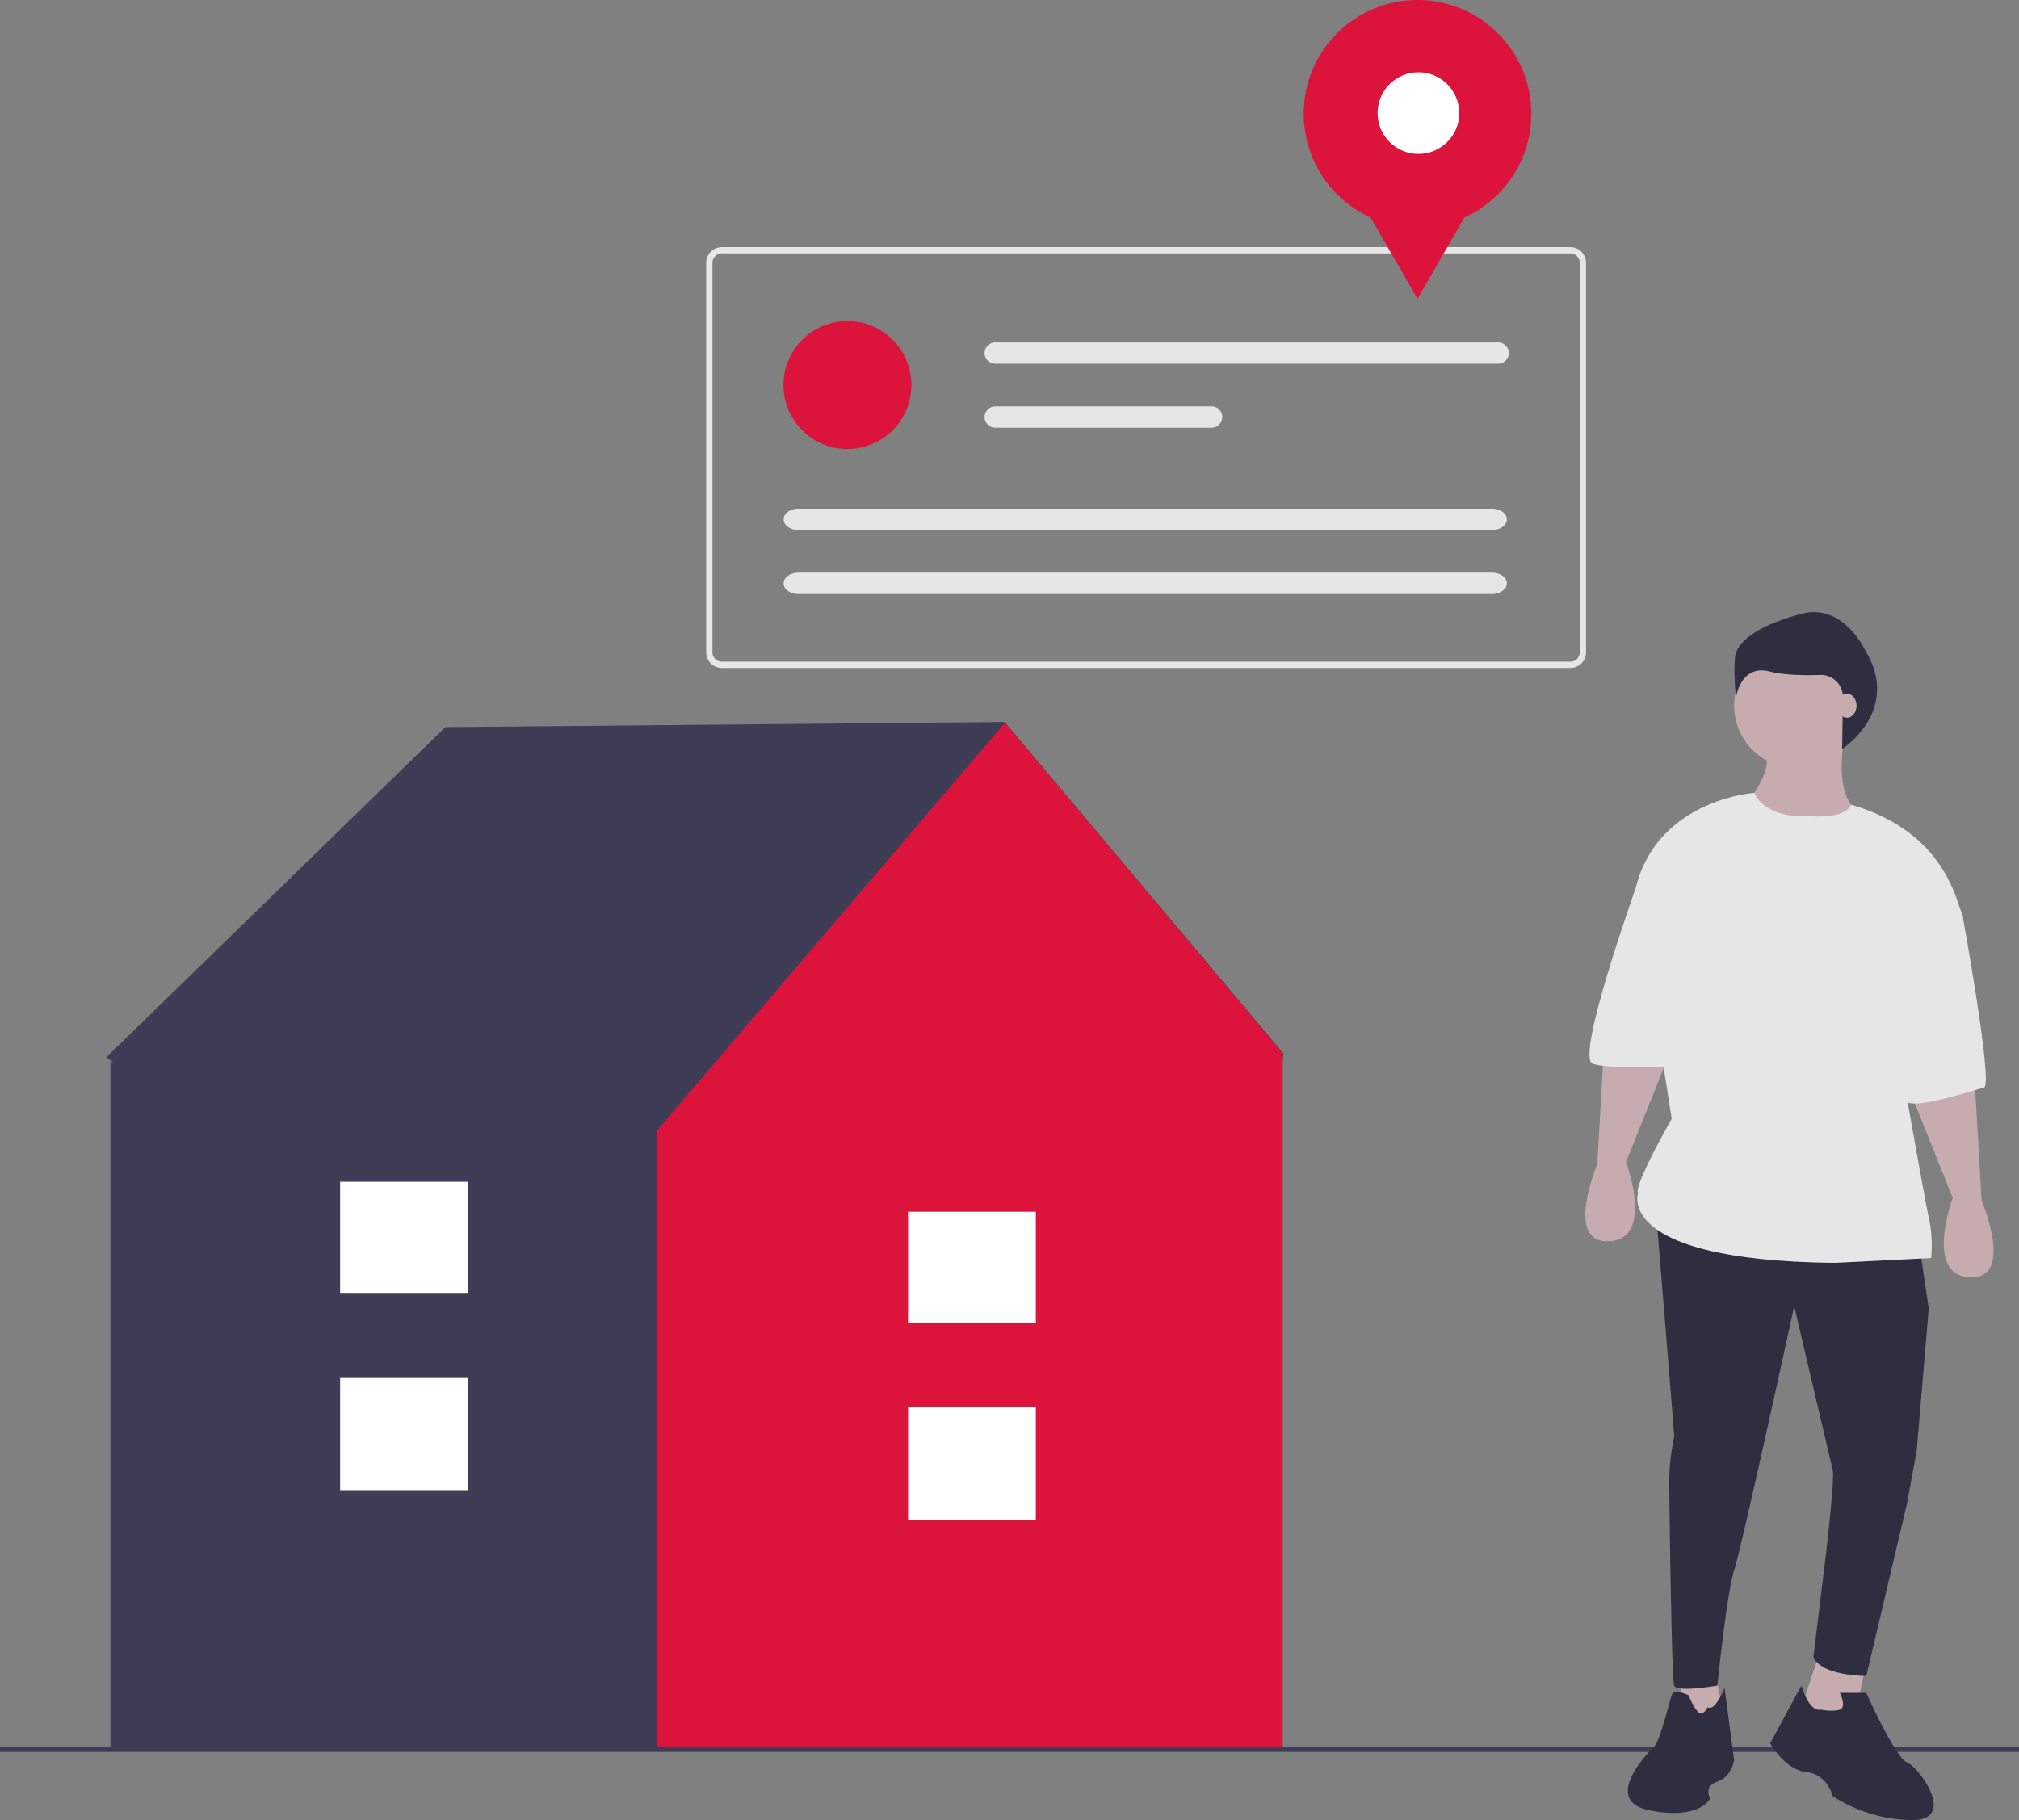 <svg data-name="Layer 1" xmlns="http://www.w3.org/2000/svg" width="84.05" height="75.783" viewBox="0 0 840.5 757.831">
    <rect x="0" y="0" width="840.5" height="757.831" fill="#808080" stroke="none"/>
    <path fill="#3f3d56"
        d="M534.25 438.618l-116-138-232.846 2.128L44.156 440.325l2.854 1.834h-1.019v286.165h487.946V442.159l.313-3.541z" />
    <path fill="#dc143c" d="M418.371 300.912L273.455 470.811v257.513h260.482V438.491L418.371 300.912z" />
    <path fill="#fff"
        d="M378.015 585.915h53.197v47.02h-53.197zM378.015 504.529h53.197v46.275h-53.197zM141.602 573.439h53.197v47.02h-53.197zM141.602 492.052h53.197v46.275h-53.197z" />
    <path fill="#3f3d56" d="M0 727.431h840.5v2H0z" />
    <path fill="#c7acaf" d="M713.92 695.831l4 20-20 4 3-25 13 1zM776.92 691.831l-5 25h-24l10-30 19 5z" />
    <path
        d="M798.92 517.831l4 27-5 59-4 22-17 72s-19 0-22-8l5-41s4-33 3-37-16-68-16-68-22 101-25 110-7 48-7 48-17 3-18 0-2-74-2-85 2-17 2-19-7.88-97.472-7.88-97.472zM757.92 711.831s5 1 8 0 0-7 0-7h11s12 27 17 29 21 24 2 24a62.086 62.086 0 01-33-10s-2-9-11-10-15-12-15-12l13-24s3 11 8 10zM710.92 710.831s-2 4-4 2-4-7-4-7-6-3-7 0-5 19-7 21-23 23-2 27 25-5 25-5-3-5 3-7 7-9 7-9l-4-30s-4 10-7 8z"
        fill="#2f2e41" />
    <path
        d="M821.92 447.831l3 52s14 33-5 32-7-33-7-33l-18.603-46.41zM667.92 432.831l-3 52s-14 33 5 32 7-33 7-33l18.602-46.41z"
        fill="#c7acaf" />
    <circle cx="747.919" cy="293.831" r="26" fill="#c7acaf" />
    <path d="M768.42 304.331s-7 28 7 35-44 17-48 0l2-8s8-10 6-19z" fill="#c7acaf" />
    <path
        d="M752.92 339.831s-17.256 1.612-22.628-9.694c0 0-40.373 2.694-49.373 39.694l15 96s-16 28-14 31c0 0-10 28 82 29l40-2a55.646 55.646 0 00-1-17c-2-9-13-72-13-72s30-47 27-54-7.804-34.6-46.402-45.8c0 0-.598 5.8-17.598 4.8z"
        fill="#e6e6e6" />
    <path d="M803.92 363.831l13 17s13 71 9 72-28 9-32 6-22-62-22-62zM697.92 358.831l-17 11s-25 70-18 73 46 1 46 1z"
        fill="#e6e6e6" />
    <path
        d="M776.339 270.563s-9.006-19.512-26.267-15.01-27.017 11.258-27.767 18.012.375 16.886.375 16.886 1.876-13.884 13.884-10.882c6.387 1.596 14.684 1.707 21.053 1.46a9.193 9.193 0 019.57 9.309l-.315 21.493s25-16 9.467-41.268z"
        fill="#2f2e41" />
    <path
        d="M653.71 278.13H300.524a6.548 6.548 0 01-6.54-6.54V109.418a6.548 6.548 0 016.54-6.54H653.71a6.548 6.548 0 016.54 6.54V271.59a6.548 6.548 0 01-6.54 6.54zM300.524 105.494a3.929 3.929 0 00-3.924 3.924V271.59a3.929 3.929 0 003.924 3.924H653.71a3.929 3.929 0 003.924-3.924V109.418a3.929 3.929 0 00-3.924-3.924z"
        fill="#e6e6e6" />
    <circle cx="352.786" cy="160.326" r="26.642" fill="#dc143c" />
    <path
        d="M414.317 142.565a4.44 4.44 0 100 8.88H623.65a4.44 4.44 0 000-8.88zM414.317 169.207a4.44 4.44 0 100 8.881h90.077a4.44 4.44 0 100-8.88zM332.35 211.8c-3.377 0-6.126 1.993-6.126 4.441s2.749 4.44 6.126 4.44h288.815c3.378 0 6.127-1.992 6.127-4.44s-2.749-4.44-6.127-4.44zM332.35 238.443c-3.377 0-6.126 1.992-6.126 4.44s2.749 4.44 6.126 4.44h288.815c3.378 0 6.127-1.991 6.127-4.44s-2.749-4.44-6.127-4.44z"
        fill="#e6e6e6" />
    <circle cx="590.1" cy="47.382" r="47.382" fill="#dc143c" />
    <path fill="#dc143c" d="M590.1 124.408l-14.816-25.661-14.815-25.661H619.73l-14.815 25.661-14.815 25.661z" />
    <circle cx="590.482" cy="47.086" r="17" fill="#fff" />
    <ellipse cx="768.872" cy="293.831" rx="4" ry="5" fill="#c7acaf" /></svg>